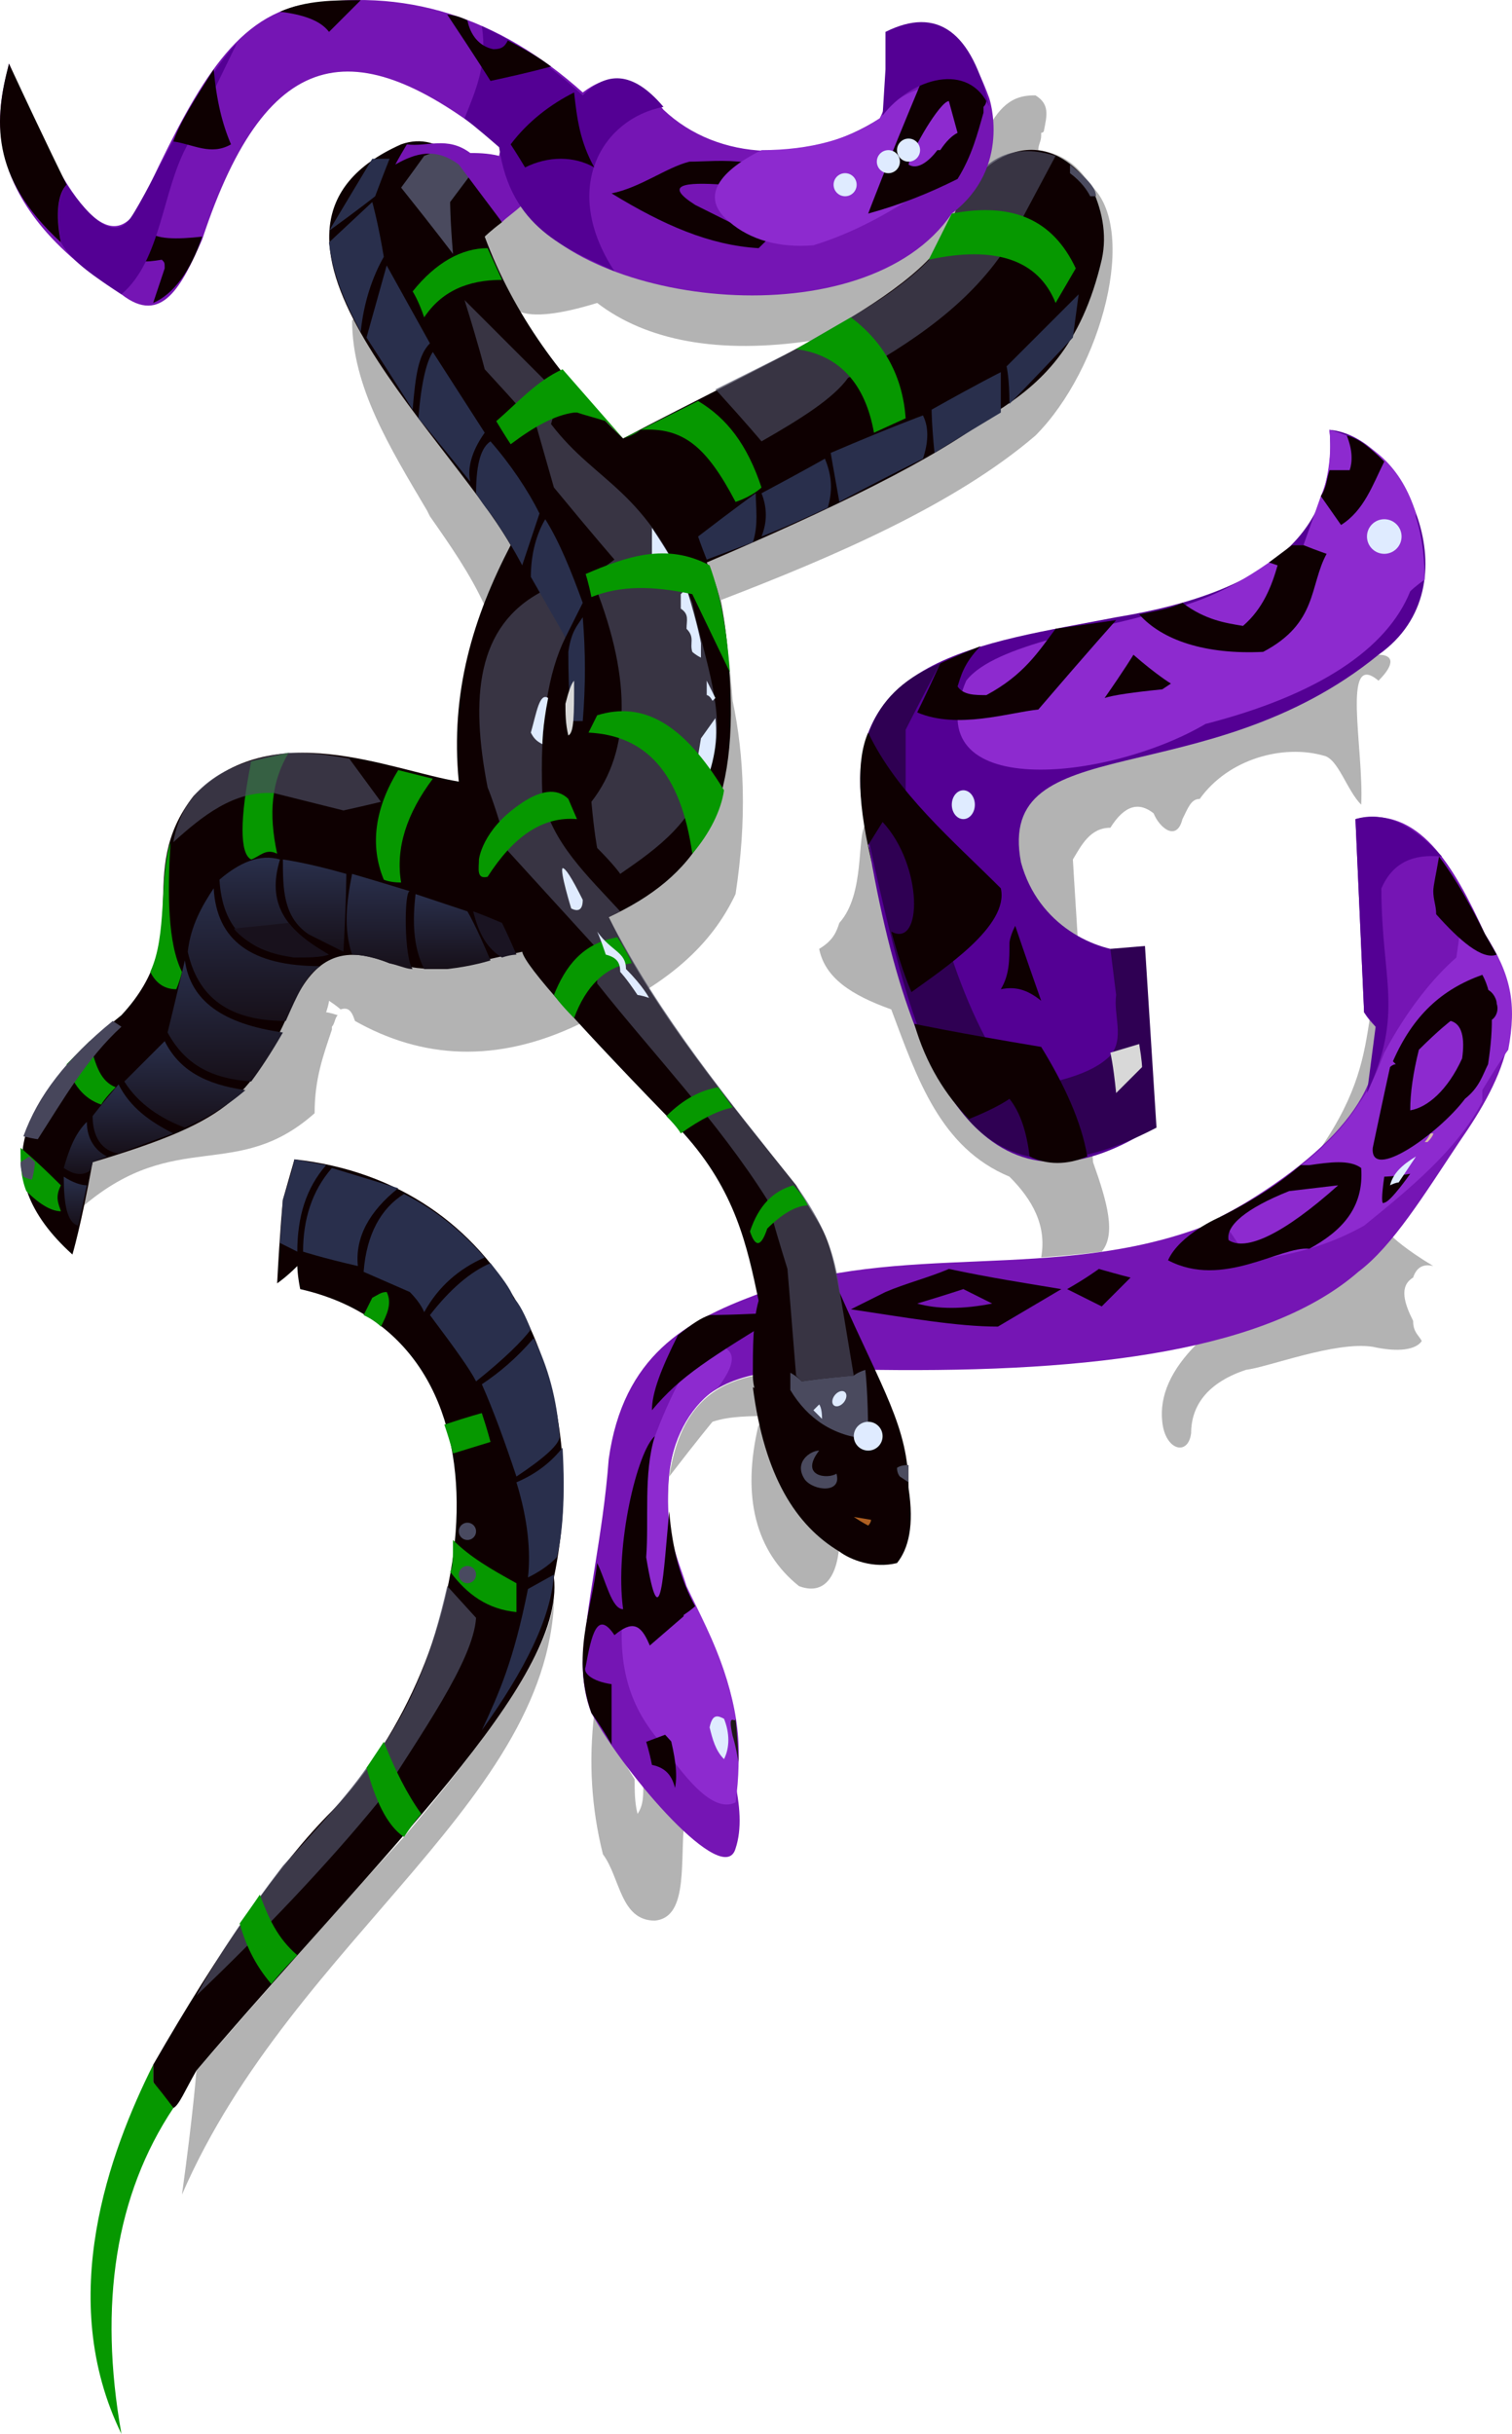 <?xml version="1.0" encoding="UTF-8" standalone="no"?>
<svg
   width="524.419"
   height="844.064"
   viewBox="0 0 524.419 844.064"
   version="1.1"
   id="svg212"
   sodipodi:docname="cb-layer-0194.svg"
   xmlns:inkscape="http://www.inkscape.org/namespaces/inkscape"
   xmlns:sodipodi="http://sodipodi.sourceforge.net/DTD/sodipodi-0.dtd"
   xmlns="http://www.w3.org/2000/svg"
   xmlns:svg="http://www.w3.org/2000/svg">
  <sodipodi:namedview
     id="namedview214"
     pagecolor="#ffffff"
     bordercolor="#666666"
     borderopacity="1.0"
     inkscape:pageshadow="2"
     inkscape:pageopacity="0.0"
     inkscape:pagecheckerboard="0" />
  <defs
     id="defs52">
    <linearGradient
       x1="155.074"
       y1="313.294"
       x2="155.074"
       y2="339.571"
       id="id-36545"
       gradientTransform="scale(1.011,0.989)"
       gradientUnits="userSpaceOnUse">
      <stop
         stop-color="#292F4B"
         offset="0%"
         id="stop2" />
      <stop
         stop-color="#171019"
         offset="100%"
         id="stop4" />
    </linearGradient>
    <linearGradient
       x1="157.944"
       y1="252.372"
       x2="157.944"
       y2="279.858"
       id="id-36546"
       gradientTransform="scale(0.833,1.201)"
       gradientUnits="userSpaceOnUse">
      <stop
         stop-color="#292F4B"
         offset="0%"
         id="stop7" />
      <stop
         stop-color="#171019"
         offset="100%"
         id="stop9" />
    </linearGradient>
    <linearGradient
       x1="131.459"
       y1="247.089"
       x2="131.459"
       y2="273.622"
       id="id-36547"
       gradientTransform="scale(0.829,1.206)"
       gradientUnits="userSpaceOnUse">
      <stop
         stop-color="#292F4B"
         offset="0%"
         id="stop12" />
      <stop
         stop-color="#171019"
         offset="100%"
         id="stop14" />
    </linearGradient>
    <linearGradient
       x1="94.739"
       y1="290.354"
       x2="94.739"
       y2="324.153"
       id="id-36548"
       gradientTransform="scale(0.976,1.024)"
       gradientUnits="userSpaceOnUse">
      <stop
         stop-color="#292F4B"
         offset="0%"
         id="stop17" />
      <stop
         stop-color="#171019"
         offset="100%"
         id="stop19" />
    </linearGradient>
    <linearGradient
       x1="88"
       y1="308"
       x2="88"
       y2="354"
       id="id-36549"
       gradientUnits="userSpaceOnUse">
      <stop
         stop-color="#292F4B"
         offset="0%"
         id="stop22" />
      <stop
         stop-color="#171019"
         offset="100%"
         id="stop24" />
    </linearGradient>
    <linearGradient
       x1="79.926"
       y1="324.975"
       x2="79.926"
       y2="365.963"
       id="id-36550"
       gradientTransform="scale(0.976,1.025)"
       gradientUnits="userSpaceOnUse">
      <stop
         stop-color="#292F4B"
         offset="0%"
         id="stop27" />
      <stop
         stop-color="#171019"
         offset="100%"
         id="stop29" />
    </linearGradient>
    <linearGradient
       x1="54.09"
       y1="427.141"
       x2="54.09"
       y2="462.637"
       id="id-36551"
       gradientTransform="scale(1.183,0.845)"
       gradientUnits="userSpaceOnUse">
      <stop
         stop-color="#292F4B"
         offset="0%"
         id="stop32" />
      <stop
         stop-color="#171019"
         offset="100%"
         id="stop34" />
    </linearGradient>
    <linearGradient
       x1="42.588"
       y1="406.126"
       x2="42.588"
       y2="432.049"
       id="id-36552"
       gradientTransform="scale(1.08,0.926)"
       gradientUnits="userSpaceOnUse">
      <stop
         stop-color="#292F4B"
         offset="0%"
         id="stop37" />
      <stop
         stop-color="#171019"
         offset="100%"
         id="stop39" />
    </linearGradient>
    <linearGradient
       x1="32.396"
       y1="354.221"
       x2="32.396"
       y2="370.693"
       id="id-36553"
       gradientTransform="scale(0.911,1.098)"
       gradientUnits="userSpaceOnUse">
      <stop
         stop-color="#292F4B"
         offset="0%"
         id="stop42" />
      <stop
         stop-color="#171019"
         offset="100%"
         id="stop44" />
    </linearGradient>
    <linearGradient
       x1="37.901"
       y1="279.886"
       x2="37.901"
       y2="291.548"
       id="id-36554"
       gradientTransform="scale(0.686,1.458)"
       gradientUnits="userSpaceOnUse">
      <stop
         stop-color="#292F4B"
         offset="0%"
         id="stop47" />
      <stop
         stop-color="#171019"
         offset="100%"
         id="stop49" />
    </linearGradient>
  </defs>
  <g
     transform="translate(0.119,0.064)"
     id="id-36555">
    <g
       transform="translate(31,402)"
       id="id-36556">
      <path
         d="m 32,359 c 4,-29 5,-43 5,-43 34,-39 58,-66 72,-81 43,-51 54,-73 52,-90 4,75 -90,124 -129,214 z"
         fill="#000000"
         fill-opacity="0.3"
         id="id-36557" />
      <path
         d="m 29,329 c -5,-6 -7,-9 -7,-9 0,-4 0,-6 0,-6 23,-40 44,-70 62,-88 51,-53 68,-163 -11,-181 -1,-5 -1,-8 -1,-8 -4,4 -7,6 -7,6 1,-19 2,-29 2,-29 L 71,0 c 73,8 104,78 90,145 4,36 -60,96 -124,171 -4,7 -6,12 -8,13 z"
         fill="#0e0001"
         id="id-36558" />
      <path
         d="M 29,329 C 9,359 3,397 11,442 -12,395 7,344 22,314 v 6 c 5,6 7,9 7,9 z"
         fill="#069800"
         id="id-36559" />
      <path
         d="m 136,198 c 6,-13 11,-24 16,-49 l 9,-5 c -1,15 -10,33 -25,54 z"
         fill="#292f4c"
         id="id-36560" />
      <path
         d="m 162,138 c -3,3 -6,5 -10,7 1,-9 0,-20 -4,-33 7,-3 12,-7 16,-12 1,17 0,30 -2,38 z"
         fill="#292f4c"
         id="id-36561" />
      <path
         d="m 163,96 c 0,3 -6,8 -15,14 -4,-12 -8,-23 -12,-32 6,-4 12,-9 18,-16 5,10 8,21 9,34 z"
         fill="#292f4c"
         id="id-36562" />
      <path
         d="m 118,54 c 9,12 14,19 16,23 10,-8 16,-14 19,-18 -2,-5 -4,-9 -6,-11 -1,-3 -4,-7 -8,-12 -7,3 -14,9 -21,18 z"
         fill="#292f4c"
         id="id-36563" />
      <path
         d="m 116,53 c 5,-9 12,-15 21,-19 -7,-8 -16,-16 -28,-22 -8,5 -13,14 -14,27 l 16,7 c 4,4 5,7 5,7 z"
         fill="#292f4c"
         id="id-36564" />
      <path
         d="M 93,37 C 80,34 74,32 74,32 74,21 77,11 84,3 l 23,7 C 97,18 92,27 93,37 Z"
         fill="#292f4c"
         id="id-36565" />
      <path
         d="M 72,32 66,29 67,14 C 70,5 71,0 71,0 L 82,2 C 75,10 72,20 72,32 Z"
         fill="#292f4c"
         id="id-36566" />
      <path
         d="m 37,290 c 23,-22 45,-45 63,-67 15,-24 33,-49 34,-64 l -10,-11 c -5,22 -12,43 -28,63 -7,10 -17,21 -29,34 -13,17 -23,32 -30,45 z"
         fill="#4a4a5e"
         opacity="0.777"
         id="id-36567" />
      <path
         d="m 95,54 c 2,-4 3,-6 3,-6 2,-1 3,-2 5,-2 2,4 0,8 -2,12 -2,-2 -4,-3 -6,-4 z"
         fill="#069800"
         id="id-36568" />
      <path
         d="m 123,92 c 9,-3 13,-4 13,-4 2,6 3,10 3,10 l -13,4 c -1,-4 -2,-7 -3,-10 z"
         fill="#069800"
         id="id-36569" />
      <path
         d="m 125,143 c 6,8 13,13 23,14 0,-7 0,-10 0,-10 -9,-5 -16,-9 -22,-15 0,6 0,10 -1,11 z"
         fill="#069800"
         id="id-36570" />
      <path
         d="m 115,227 c -5,-7 -9,-15 -13,-25 -4,6 -6,9 -6,9 3,11 7,20 13,24 4,-6 6,-8 6,-8 z"
         fill="#069800"
         id="id-36571" />
      <path
         d="m 63,286 c -6,-7 -9,-14 -11,-21 5,-7 7,-10 7,-10 3,8 6,15 13,21 -6,6 -9,10 -9,10 z"
         fill="#069800"
         id="id-36572" />
    </g>
    <g
       id="id-36573">
      <path
         d="m 344,42 c 5,-8 10,-9 15,-9 5,3 4,7 3,12 v 0 c 0,1 -1,1 -1,1 v 1 0 0 c 0,2 -1,3 -1,5 7,1 13,4 18,12 17,15 4,64 -19,87 -28,24 -70,42 -109,57 2,12 3,23 4,35 4,19 5,41 1,67 -8,17 -23,32 -54,45 -29,14 -55,12 -78,-1 -1,-3 -2,-5 -5,-4 0,0 -1,-1 -4,-3 v 0 0 c 0,0 0,1 -1,4 0,0 1,0 4,1 -1,1 -1,3 -2,4 v 1 c -3,9 -6,17 -6,29 -27,24 -48,5 -80,32 0,0 1,-5 3,-15 v 0 l 74,-75 77,-7 c 0,0 -5,-37 -15,-111 -5,-11 -12,-21 -19,-31 l -1,-2 c -13,-22 -26,-43 -26,-66 0,0 4,-2 10,-7 h 1 c 9,-6 22,-15 41,-27 0,0 2,-2 7,-6 40,38 139,46 163,-29 z m -137,63 c -13,4 -22,5 -27,3 7,13 20,28 36,44 v 0 l 66,-34 c -33,5 -58,0 -75,-13 z"
         fill="#000000"
         fill-opacity="0.3"
         id="id-36574" />
      <path
         d="m 237,634 c -1,14 1,31 -10,32 -12,0 -12,-15 -18,-23 -4,-16 -5,-32 -3,-49 9,15 14,23 14,23 0,4 0,8 1,12 2,-3 2,-6 2,-10 9,10 14,15 14,15 z"
         fill="#000000"
         fill-opacity="0.3"
         id="id-36575" />
      <path
         d="m 415,466 c -9,9 -13,18 -12,27 1,10 9,12 10,4 0,-8 4,-17 19,-22 8,-1 31,-10 44,-8 9,2 15,1 17,-2 -1,-2 -3,-3 -3,-7 -3,-6 -5,-12 0,-15 1,-3 3,-5 7,-4 -10,-6 -14,-10 -14,-10 -4,-49 -6,-73 -6,-73 -1,-2 -2,-3 -2,-3 -2,13 -4,26 -17,45 z"
         fill="#000000"
         fill-opacity="0.3"
         id="id-36576" />
      <path
         d="m 255,641 c -4,14 -38,-25 -50,-47 -2,-5 -3,-11 -3,-17 1,-21 7,-44 9,-71 5,-36 27,-48 51,-57 50,-19 104,-4 156,-24 41,-22 63,-45 59,-69 -3,-3 -4,-5 -4,-5 -2,-45 -3,-67 -3,-67 22,-5 34,16 45,40 17,27 7,49 -9,72 -12,18 -23,36 -35,45 -31,27 -91,35 -167,34 -32,0 -67,-5 -72,36 -5,52 32,103 23,130 z"
         fill="#7515b4"
         id="id-36577" />
      <path
         d="m 255,625 c -8,4 -18,-9 -27,-22 -10,-12 -14,-26 -12,-45 1,-37 11,-67 27,-92 10,0 15,3 6,15 -9,6 -15,16 -17,29 -2,22 3,30 6,40 8,17 22,40 17,75 z"
         fill="#8d2acf"
         id="id-36578" />
      <path
         d="m 234,620 c -1,-4 -3,-7 -8,-8 -1,-5 -2,-8 -2,-8 l 8,-3 c 2,8 3,14 2,19 z"
         fill="#0e0001"
         id="id-36579" />
      <path
         d="m 212,605 c 0,-14 0,-21 0,-21 -7,-1 -10,-4 -9,-6 2,-11 4,-20 10,-11 6,-5 9,-4 12,3 9,21 14,32 14,32 2,-5 4,-9 7,-10 -3,-11 -9,-19 -9,-32 3,-2 4,-3 4,-3 -5,-9 -8,-20 -9,-33 -2,21 -3,46 -8,16 1,-13 -1,-29 3,-42 -6,5 -14,38 -11,60 -4,0 -6,-10 -9,-16 -2,17 -9,32 -2,52 5,7 7,11 7,11 z"
         fill="#0e0001"
         id="id-36580" />
      <path
         d="m 256,612 c -11,2 -18,-2 -25,-10 -7,-7 -11,-16 -12,-26 l 22,-19 c 11,20 16,39 15,55 z"
         fill="#8d2acf"
         id="id-36581" />
      <path
         d="m 256,611 c -1,-6 -2,-9 -2,-9 -2,-9 1,-4 1,-6 1,10 1,15 1,15 z"
         fill="#1f1818"
         id="id-36582" />
      <path
         d="m 251,610 c -3,-3 -4,-7 -5,-11 1,-5 3,-4 5,-3 2,5 2,10 0,14 z"
         fill="#dfebff"
         id="id-36583" />
      <path
         d="m 226,489 c 10,-12 20,-18 46,-34 -17,1 -26,1 -26,1 -3,1 -6,3 -11,7 -6,12 -9,20 -9,26 z"
         fill="#0e0001"
         id="id-36584" />
      <path
         d="m 329,440 c 14,3 27,5 39,7 l -22,13 c -14,0 -31,-3 -51,-6 6,-3 10,-5 12,-6 7,-3 15,-5 22,-8 z m 5,7 c 0,0 -6,2 -16,5 7,2 16,2 26,0 v 0 z"
         fill="#0e0001"
         id="path82" />
      <path
         d="m 370,447 c 7,-4 11,-7 11,-7 7,2 11,3 11,3 -3,3 -6,6 -10,10 -8,-4 -12,-6 -12,-6 z"
         fill="#0e0001"
         id="id-36586" />
      <path
         d="m 423,422 c 7,10 10,15 10,15 19,-2 31,-7 40,-12 16,-13 32,-26 41,-43 0,-3 0,-4 0,-4 6,-10 9,-14 9,-14 3,-16 1,-26 -8,-40 -3,-4 -4,-9 -7,-13 -2,14 -3,21 -3,21 -8,7 -17,18 -25,33 -2,5 -4,11 -9,18 -9,14 -25,27 -48,39 z"
         fill="#8d2acf"
         id="id-36587" />
      <path
         d="m 470,284 c 10,-3 20,2 30,13 -10,-1 -17,2 -21,11 0,32 8,43 -5,71 l 3,-23 -4,-5 c -2,-45 -3,-67 -3,-67 z"
         fill="#540094"
         id="id-36588" />
      <path
         d="m 499,297 c -1,6 -2,10 -2,12 0,3 1,5 1,8 8,9 16,16 21,14 l -4,-7 c -5,-10 -10,-19 -16,-27 z"
         fill="#0e0001"
         id="id-36589" />
      <path
         d="m 454,404 c 7,-1 14,-2 18,1 1,14 -7,22 -18,28 -10,-1 -30,14 -49,4 4,-9 18,-15 18,-15 12,-6 21,-12 28,-18 1,0 1,0 2,0 z m 10,7 -17,2 c -15,6 -22,12 -21,17 6,4 19,-2 38,-19 z"
         fill="#0e0001"
         id="path88" />
      <path
         d="m 489,407 c -6,1 -9,1 -9,1 -1,7 -1,10 0,9 2,0 9,-10 9,-10 z"
         fill="#0e0001"
         id="id-36591" />
      <path
         d="m 482,411 c 2,-1 3,-1 3,-1 l 6,-9 c -5,3 -8,6 -9,10 z"
         fill="#dfeeff"
         id="id-36592" />
      <path
         d="m 494,396 c 1,0 1,0 1,0 2,-2 2,-3 2,-3 h -1 c -1,2 -2,3 -2,3 z"
         fill="#d8bcab"
         id="id-36593" />
      <path
         d="m 514,338 c 4,7 4,18 2,31 -2,4 -3,8 -8,12 -9,12 -33,29 -32,17 4,-19 6,-28 6,-28 1,-1 2,-1 2,-1 -1,-1 -1,-1 -1,-1 7,-16 17,-25 31,-30 z m -11,16 c 0,0 -4,3 -11,10 -2,8 -3,15 -3,21 6,-1 13,-7 18,-18 1,-7 0,-12 -4,-13 z"
         fill="#0e0001"
         id="path93" />
      <path
         d="m 502,385 c 2,-1 3,-2 3,-3 1,-1 1,-2 0,-4 -3,2 -4,4 -3,7 z"
         fill="#0e0001"
         id="id-36595" />
      <path
         d="m 513,362 c -2,0 -4,1 -5,4 -1,1 0,4 1,4 2,1 3,0 5,-2 0,-2 0,-5 -1,-6 z"
         fill="#0e0001"
         id="id-36596" />
      <path
         d="m 515,343 c -2,0 -3,4 -3,6 0,3 2,6 4,5 2,0 4,-3 3,-6 0,-2 -2,-5 -4,-5 z"
         fill="#0e0001"
         id="id-36597" />
      <ellipse
         cx="334"
         cy="258"
         stroke="#979797"
         id="id-36598"
         rx="5"
         ry="7" />
      <path
         d="m 300,286 c -3,4 0,24 -9,34 -1,3 -2,6 -7,9 2,10 11,16 25,21 9,24 17,48 41,58 8,8 13,17 11,28 14,-1 21,-2 21,-2 5,-6 2,-17 -3,-31 -5,-70 -7,-105 -7,-105 3,-5 6,-11 13,-11 5,-8 10,-9 15,-5 2,5 8,10 10,2 2,-4 3,-7 6,-7 10,-14 29,-19 43,-15 5,1 8,12 13,17 1,-19 -7,-54 6,-43 6,-6 5,-9 0,-9 -119,39 -178,59 -178,59 z"
         fill="#000000"
         fill-opacity="0.3"
         id="id-36599" />
      <path
         d="m 398,392 -5,-62 c -13,0 -33,-9 -39,-31 -9,-47 64,-23 124,-72 34,-24 8,-76 -17,-78 3,34 -19,56 -74,65 -46,9 -99,14 -87,72 16,102 48,137 98,106 z"
         fill="#540094"
         id="id-36600" />
      <path
         d="m 353,378 c 13,-3 25,-5 32,-12 5,-6 1,-14 2,-21 l -2,-16 12,-1 4,63 c -69,36 -83,-23 -101,-105 -5,-28 3,-47 26,-56 -8,15 -12,23 -12,23 v 21 c 10,36 16,73 39,104 z"
         fill="#2f0053"
         id="id-36601" />
      <path
         d="m 396,370 c -6,6 -9,9 -9,9 -1,-10 -2,-14 -2,-14 l 10,-3 c 1,6 1,8 1,8 z"
         fill="#d8d8d8"
         id="id-36602" />
      <path
         d="m 377,401 c -2,-12 -8,-25 -16,-38 -30,-5 -44,-8 -44,-8 4,14 11,25 19,33 10,-4 14,-7 14,-7 4,5 6,12 7,20 6,3 13,3 20,0 z"
         fill="#0e0001"
         id="id-36603" />
      <path
         d="m 301,254 c 10,21 29,37 46,54 3,13 -20,28 -31,36 -3,-7 -5,-14 -7,-21 v 0 c 11,6 11,-23 -3,-38 l -5,8 c 1,3 1,6 2,9 -6,-23 -6,-39 -2,-48 z"
         fill="#0e0001"
         id="path104" />
      <path
         d="m 494,201 c -3,2 -5,4 -5,4 -8,20 -32,36 -71,46 -34,20 -101,27 -83,-15 10,-13 48,-18 67,-24 16,-3 31,-11 46,-23 3,0 4,0 4,0 l 4,-11 c 4,-9 6,-19 5,-29 22,8 33,25 33,52 z"
         fill="#8d2acf"
         id="id-36605" />
      <path
         d="m 491,178 c -2,19 -17,36 -45,49 -28,23 -52,33 -65,12 l 21,-20 c 19,-7 37,-16 50,-30 l 6,-17 c 3,-7 4,-15 3,-23 15,4 25,13 30,29 z"
         fill="#8d2acf"
         id="id-36606" />
      <path
         d="m 326,230 c -5,11 -8,17 -8,17 14,6 32,0 42,-1 18,-21 27,-31 27,-31 -14,2 -21,3 -21,3 -6,8 -11,16 -24,23 -4,0 -8,0 -10,-3 1,-3 2,-8 8,-14 -10,4 -14,6 -14,6 z"
         fill="#0e0001"
         id="id-36607" />
      <path
         d="m 383,242 c 7,-10 10,-15 10,-15 8,7 13,10 13,10 l -3,2 c -10,1 -17,2 -20,3 z"
         fill="#0e0001"
         id="id-36608" />
      <path
         d="m 395,213 c 5,-1 11,-2 15,-4 8,6 15,7 21,8 7,-6 10,-14 12,-21 l -3,-1 8,-6 c 3,0 4,0 4,0 5,2 8,3 8,3 -6,11 -3,24 -22,34 -20,1 -35,-4 -43,-13 z"
         fill="#0e0001"
         id="id-36609" />
      <path
         d="m 461,163 c 2,0 4,0 7,0 1,-3 1,-7 -1,-12 4,1 8,4 13,9 -4,8 -7,17 -15,22 l -7,-10 c 2,-3 2,-6 3,-9 z"
         fill="#0e0001"
         id="id-36610" />
      <circle
         cx="480"
         cy="186"
         r="6"
         fill="#dfebff"
         id="circle112" />
      <path
         d="m 232,512 c 10,-13 15,-19 15,-19 6,-2 13,-2 22,-2 l 21,-16 c -25,1 -52,-2 -58,37 z"
         fill="#000000"
         fill-opacity="0.3"
         id="id-36612" />
      <path
         d="m 291,536 c -1,12 -6,17 -14,14 -15,-12 -20,-31 -14,-56 z"
         fill="#000000"
         fill-opacity="0.3"
         id="id-36613" />
      <path
         d="m 315,516 c 2,13 0,21 -4,26 -8,2 -16,-1 -20,-4 -15,-9 -26,-26 -30,-57 36,23 54,35 54,35 z"
         fill="#0e0001"
         id="id-36614" />
      <path
         d="m 315,516 c -2,13 -7,20 -14,21 -12,0 -25,-34 -33,-37 -2,-7 -7,-16 -7,-23 0,-10 0,-19 2,-26 -4,-19 -8,-38 -26,-58 -36,-37 -55,-58 -56,-63 -31,7 -30,7 -46,4 -17,-7 -26,-1 -33,13 -15,33 -20,41 -70,56 -4,22 -7,32 -7,32 -31,-28 -18,-55 17,-83 26,-28 4,-49 25,-76 27,-28 68,-9 92,-5 -3,-31 5,-57 18,-82 C 154,149 74,79 139,50 c 14,-5 25,8 35,27 -4,3 -6,5 -6,5 10,27 27,50 48,70 49,-26 112,-53 115,-78 5,-16 28,-35 47,-10 4,8 6,17 4,26 -7,30 -21,43 -37,53 -20,16 -58,34 -100,52 6,12 7,26 8,40 3,48 -12,69 -42,83 16,33 41,63 65,93 9,16 11,14 15,37 15,34 24,47 24,68 z"
         fill="#0e0001"
         id="id-36615" />
      <path
         d="m 301,529 c 1,-1 1,-2 1,-2 l -6,-1 c 3,2 5,3 5,3 z"
         fill="#ae5f21"
         id="id-36616" />
      <path
         d="m 290,511 c -3,2 -13,1 -6,-8 -3,0 -9,4 -5,10 3,4 13,5 11,-2 z"
         fill="#4a4a5e"
         id="id-36617" />
      <path
         d="m 315,508 c -3,0 -4,1 -4,1 0,2 1,3 1,3 l 3,2 c 0,-4 0,-6 0,-6 z"
         fill="#4b4c5f"
         id="id-36618" />
      <path
         d="m 301,499 c 0,-16 -1,-24 -1,-24 -3,1 -4,2 -4,2 -12,1 -18,2 -18,2 -2,-2 -4,-3 -4,-3 v 6 c 6,10 15,16 27,17 z"
         fill="#4a4a5e"
         id="id-36619" />
      <circle
         cx="301"
         cy="498"
         r="5"
         fill="#dfebff"
         id="circle122" />
      <path
         d="m 296,477 c -12,1 -18,2 -18,2 -1,-1 -2,-2 -2,-2 -2,-25 -3,-37 -3,-37 -5,-16 -7,-24 -7,-24 -17,-27 -40,-51 -59,-75 0,-8 0,-12 0,-12 -21,-23 -31,-34 -31,-34 -4,-15 -7,-22 -7,-22 -6,-31 -4,-56 19,-68 l 8,16 c -6,12 -9,30 -8,55 3,16 16,28 27,40 l -4,2 c 18,35 42,64 65,93 7,10 13,20 15,36 z"
         fill="#4a4a5e"
         opacity="0.711"
         id="path124" />
      <path
         d="m 192,345 c 4,-10 10,-18 22,-20 4,6 5,9 5,9 -9,1 -16,8 -20,19 -5,-5 -7,-8 -7,-8 z"
         fill="#069800"
         id="id-36622" />
      <path
         d="m 231,387 c 4,4 5,6 5,6 7,-5 13,-8 18,-9 l -5,-7 c -6,1 -12,4 -18,10 z"
         fill="#069800"
         id="id-36623" />
      <path
         d="m 260,427 c 3,-9 8,-14 15,-16 4,4 5,7 5,7 -4,0 -9,3 -14,8 -2,6 -4,7 -6,1 z"
         fill="#069800"
         id="id-36624" />
      <path
         d="m 225,346 c -3,-1 -4,-1 -4,-1 -4,-6 -6,-8 -6,-8 0,-3 -1,-5 -5,-6 -2,-6 -3,-8 -3,-8 5,7 10,7 10,13 6,6 8,10 8,10 z"
         fill="#dfebff"
         id="id-36625" />
      <path
         d="m 284,487 c -1,1 -2,2 -2,2 l 3,3 c 0,-4 -1,-5 -1,-5 z"
         fill="#dfebff"
         id="id-36626" />
      <ellipse
         transform="rotate(-51,291,485)"
         cx="291"
         cy="485"
         fill="#dfebff"
         id="ellipse131"
         rx="3"
         ry="2" />
      <path
         d="m 361,347 c -6,-17 -9,-26 -9,-26 -2,4 -2,6 -2,6 0,6 0,11 -3,16 5,-1 9,0 14,4 z"
         fill="#0e0001"
         id="id-36628" />
      <path
         d="m 198,315 c 2,1 4,1 4,-3 -4,-8 -6,-11 -7,-11 -1,1 3,14 3,14 z"
         fill="#dfebff"
         id="id-36629" />
      <path
         d="m 205,278 c 1,11 2,16 2,16 6,6 8,9 8,9 13,-9 26,-18 31,-37 7,-16 -2,-38 -6,-57 -16,-40 -33,-41 -49,-62 2,-7 3,-10 3,-10 -22,-22 -33,-33 -33,-33 5,16 7,24 7,24 12,13 18,20 18,20 4,14 6,21 6,21 14,17 21,25 21,25 l -8,6 c 14,34 14,60 0,78 z"
         fill="#4a4a5e"
         opacity="0.711"
         id="id-36630" />
      <path
         d="m 179,331 c -3,-7 -5,-11 -5,-11 -7,-3 -10,-4 -10,-4 2,8 5,13 10,16 3,-1 5,-1 5,-1 z"
         fill="#1a1422"
         id="id-36631" />
      <path
         d="m 170,333 c -5,-12 -8,-17 -8,-17 -12,-4 -18,-6 -18,-6 -1,9 -1,18 3,26 4,0 7,0 8,0 9,-1 15,-3 15,-3 z"
         fill="url(#id-36545)"
         id="id-36632"
         style="fill:url(#id-36545)" />
      <path
         d="m 143,336 c -3,-4 -3,-27 -1,-27 -13,-4 -20,-6 -20,-6 -2,10 -3,19 0,28 3,0 8,1 13,3 4,1 6,2 8,2 z"
         fill="url(#id-36546)"
         id="id-36633"
         style="fill:url(#id-36546)" />
      <path
         d="m 119,330 c 1,-18 1,-27 1,-27 -14,-4 -22,-5 -22,-5 0,10 0,20 9,26 8,4 12,6 12,6 z"
         fill="url(#id-36547)"
         id="id-36634"
         style="fill:url(#id-36547)" />
      <path
         d="m 109,328 c -12,-8 -16,-17 -12,-30 -7,-2 -14,1 -21,7 1,17 10,25 26,27 l 4,-4 c 2,0 3,0 3,0 z"
         fill="url(#id-36548)"
         id="id-36635"
         style="fill:url(#id-36548)" />
      <path
         d="m 81,322 19,-2 c 4,5 9,8 14,11 -3,1 -7,1 -12,1 -10,-2 -17,-5 -21,-10 z"
         fill="#18111c"
         id="id-36636" />
      <path
         d="m 74,308 c -4,6 -8,13 -9,22 4,18 17,24 34,24 4,-9 7,-16 12,-19 -24,0 -36,-9 -37,-27 z"
         fill="url(#id-36549)"
         id="id-36637"
         style="fill:url(#id-36549)" />
      <path
         d="m 64,333 c -4,17 -6,25 -6,25 6,11 15,16 29,17 3,-4 7,-10 11,-17 -21,-3 -32,-11 -34,-25 z"
         fill="url(#id-36550)"
         id="id-36638"
         style="fill:url(#id-36550)" />
      <path
         d="m 57,361 c -9,9 -14,14 -14,14 5,8 13,13 21,16 7,-3 14,-7 21,-13 -14,-2 -23,-7 -28,-17 z"
         fill="url(#id-36551)"
         id="id-36639"
         style="fill:url(#id-36551)" />
      <path
         d="m 60,393 c -8,-4 -15,-9 -19,-17 -6,7 -9,11 -9,11 0,7 3,12 9,13 13,-5 19,-7 19,-7 z"
         fill="url(#id-36552)"
         id="id-36640"
         style="fill:url(#id-36552)" />
      <path
         d="m 30,389 c -4,4 -6,9 -8,16 3,2 6,3 9,1 1,-2 1,-3 1,-3 l 5,-2 c -4,-2 -7,-6 -7,-12 z"
         fill="url(#id-36553)"
         id="id-36641"
         style="fill:url(#id-36553)" />
      <path
         d="m 30,411 c -2,0 -5,-1 -8,-3 0,9 1,16 5,17 2,-9 3,-14 3,-14 z"
         fill="url(#id-36554)"
         id="id-36642"
         style="fill:url(#id-36554)" />
      <path
         d="m 21,420 c -1,-3 -2,-5 0,-9 -9,-9 -14,-13 -14,-13 0,5 0,10 2,15 5,5 9,7 12,7 z"
         fill="#069800"
         id="id-36643" />
      <path
         d="m 8,408 c 2,1 3,1 3,1 1,-4 1,-6 1,-6 -1,-1 -2,-2 -2,-2 l -3,2 c 0,3 1,5 1,5 z"
         fill="#4a4a5e"
         id="id-36644" />
      <path
         d="m 40,377 c -4,4 -5,6 -5,6 -6,-2 -10,-7 -12,-14 l 8,-8 c 2,9 4,14 9,16 z"
         fill="#069800"
         id="id-36645" />
      <path
         d="m 8,394 c 4,1 5,1 5,1 9,-14 17,-28 29,-39 l -3,-2 C 23,367 13,380 8,394 Z"
         fill="#47465b"
         id="id-36646" />
      <path
         d="m 61,343 c -4,0 -7,-2 -9,-6 6,-13 3,-32 7,-45 -1,18 -1,35 4,45 -1,4 -2,6 -2,6 z"
         fill="#069800"
         id="id-36647" />
      <path
         d="m 87,298 c 3,-1 5,-4 9,-2 -3,-14 -2,-25 4,-35 l -13,3 c -4,20 -4,32 0,34 z"
         fill="#069800"
         id="id-36648" />
      <path
         d="m 60,292 c 10,-9 21,-18 35,-17 16,4 24,6 24,6 9,-2 13,-3 13,-3 l -11,-15 c -6,-1 -11,-2 -21,-2 -23,3 -37,13 -40,31 z"
         fill="#4a4a5e"
         opacity="0.711"
         id="id-36649" />
      <path
         d="m 139,306 c -4,0 -6,-1 -6,-1 -5,-12 -3,-25 5,-38 l 12,3 c -9,12 -13,24 -11,36 z"
         fill="#069800"
         id="id-36650" />
      <path
         d="m 166,298 c 0,3 -1,7 3,6 9,-14 19,-21 31,-20 l -3,-7 c -4,-4 -10,-3 -17,2 -13,9 -14,19 -14,19 z"
         fill="#069800"
         id="id-36651" />
      <path
         d="m 198,250 c 3,0 4,0 4,0 1,-12 1,-24 0,-36 -2,3 -4,5 -5,12 0,16 1,24 1,24 z"
         fill="#292f4c"
         id="id-36652" />
      <path
         d="m 188,258 c -2,-1 -3,-2 -4,-4 2,-7 3,-14 6,-12 -2,10 -2,16 -2,16 z"
         fill="#dfebff"
         id="id-36653" />
      <path
         d="m 243,275 c -2,-1 -3,-1 -3,-1 2,-12 3,-18 3,-18 l 5,-7 c 1,9 -1,18 -5,26 z"
         fill="#dfebff"
         id="id-36654" />
      <path
         d="m 248,242 c -1,1 -1,1 -1,1 -1,-2 -2,-2 -2,-2 v -5 c 2,4 3,6 3,6 z"
         fill="#dfebff"
         id="id-36655" />
      <path
         d="m 243,223 c 0,4 0,5 0,5 -2,-1 -3,-2 -3,-2 -1,-3 1,-5 -2,-8 0,-3 1,-5 -2,-7 0,-4 0,-5 0,-5 l 2,-2 c 4,13 5,19 5,19 z"
         fill="#dfebff"
         id="id-36656" />
      <path
         d="m 234,196 c -3,4 -6,4 -8,-1 0,-6 0,-9 0,-9 v -3 c 6,9 8,13 8,13 z"
         fill="#dfebff"
         id="id-36657" />
      <path
         d="m 196,221 c 4,-8 6,-12 6,-12 -4,-11 -8,-21 -13,-29 -3,5 -5,12 -5,20 8,14 12,21 12,21 z"
         fill="#292f4c"
         id="id-36658" />
      <path
         d="m 181,196 c 4,-12 6,-18 6,-18 -4,-8 -10,-17 -17,-25 -3,2 -5,7 -5,18 3,5 6,8 7,10 6,9 9,15 9,15 z"
         fill="#292f4c"
         id="id-36659" />
      <path
         d="m 163,167 c -12,-15 -18,-22 -18,-22 1,-13 3,-20 5,-23 l 18,28 c -5,7 -6,13 -5,17 z"
         fill="#292f4c"
         id="id-36660" />
      <path
         d="m 143,142 c 1,-12 2,-19 6,-23 -10,-18 -15,-27 -15,-27 l -7,25 c 11,17 16,25 16,25 z"
         fill="#292f4c"
         id="id-36661" />
      <path
         d="m 197,255 c -1,-4 -1,-8 -1,-11 1,-4 2,-7 3,-8 0,12 0,18 -2,19 z"
         fill="#d8d8d8"
         id="id-36662" />
      <path
         d="m 125,115 c 1,-10 4,-19 8,-26 -2,-12 -4,-19 -4,-19 l -15,14 c 1,10 5,20 11,31 z"
         fill="#292f4c"
         id="id-36663" />
      <path
         d="m 114,80 c 11,-8 16,-12 16,-12 3,-8 5,-13 5,-13 h -6"
         fill="#292f4c"
         id="id-36664" />
      <path
         d="m 147,110 c -2,-6 -4,-9 -4,-9 8,-10 17,-15 26,-15 l 5,11 c -12,0 -21,4 -27,13 z"
         fill="#069800"
         id="id-36665" />
      <path
         d="m 207,248 c -2,4 -3,6 -3,6 20,1 32,14 36,42 6,-7 10,-15 11,-22 -14,-23 -28,-31 -44,-26 z"
         fill="#069800"
         id="id-36666" />
      <path
         d="m 205,207 c -1,-5 -2,-8 -2,-8 14,-6 28,-11 43,-3 4,11 6,23 7,37 l -13,-27 c -14,-3 -25,-3 -35,1 z"
         fill="#069800"
         id="id-36667" />
      <path
         d="m 147,54 c -5,7 -8,11 -8,11 12,15 18,23 18,23 -1,-12 -1,-18 -1,-18 l 9,-12 c -4,-4 -8,-7 -10,-7 -3,1 -8,3 -8,3 z"
         fill="#4a4a5e"
         id="id-36668" />
      <path
         d="m 248,135 c 1,1 1,1 1,1 10,11 15,17 15,17 14,-8 25,-15 30,-22 22,-12 43,-26 56,-47 l 16,-30 c -13,-4 -26,-2 -35,20 -2,13 -17,25 -36,36 l -19,11"
         fill="#4a4a5e"
         opacity="0.711"
         id="id-36669" />
      <path
         d="m 195,128 c -9,4 -16,12 -23,18 3,5 5,8 5,8 8,-6 15,-10 22,-11 0,0 1,0 1,0 3,1 7,2 10,3 1,1 3,3 6,6 3,-1 5,-2 6,-3 15,-1 23,6 33,25 6,-2 9,-5 9,-5 -5,-15 -12,-24 -22,-30 l -26,13 z"
         fill="#069800"
         id="path175" />
      <path
         d="m 242,186 c 13,-10 20,-15 20,-15 0,5 1,11 -1,17 l -16,6 c -2,-5 -3,-8 -3,-8 z"
         fill="#292f4c"
         id="id-36671" />
      <path
         d="m 264,186 c 2,-5 2,-10 0,-15 15,-8 22,-12 22,-12 2,5 3,10 1,17 -15,7 -23,10 -23,10 z"
         fill="#292f4c"
         id="id-36672" />
      <path
         d="m 291,174 c -2,-11 -3,-17 -3,-17 21,-9 32,-13 32,-13 2,4 2,9 0,15 -20,10 -29,15 -29,15 z"
         fill="#292f4c"
         id="id-36673" />
      <path
         d="m 324,157 c -1,-10 -1,-15 -1,-15 16,-9 24,-13 24,-13 v 14 c -15,9 -23,14 -23,14 z"
         fill="#292f4c"
         id="id-36674" />
      <path
         d="m 350,140 c 0,-9 -1,-13 -1,-13 17,-17 25,-25 25,-25 l -2,15 c -15,16 -22,23 -22,23 z"
         fill="#292f4c"
         id="id-36675" />
      <path
         d="m 276,121 c 12,-7 19,-11 19,-11 12,9 18,21 19,35 l -11,5 c -3,-17 -12,-27 -27,-29 z"
         fill="#069800"
         id="id-36676" />
      <path
         d="m 181,71 c 21,35 119,47 149,3 21,-16 13,-40 13,-40 -8,-22 -18,-30 -32,-23 1,9 2,13 2,13 -4,7 -6,13 -8,17 C 280,57 249,56 230,38 219,24 210,26 202,32 173,6 140,-5 103,2 79,8 66,34 49,70 36,96 17,56 3,22 1,32 -13,67 42,102 56,113 63,99 70,83 93,13 125,11 174,51 c -1,2 -1,3 -1,3 -4,-1 -8,-1 -10,-1 -8,-6 -15,-2 -22,-3 -3,5 -4,7 -4,7 7,-4 14,-6 22,0 l 15,20 c 2,-2 5,-4 7,-6 z"
         fill="#7515b4"
         id="id-36677" />
      <path
         d="m 161,41 c 4,-10 8,-19 6,-32 13,6 24,14 35,24 8,-8 17,-9 28,4 -21,4 -36,28 -17,57 C 196,86 177,79 173,51 165,44 161,41 161,41 Z"
         fill="#540094"
         id="id-36678" />
      <path
         d="M 23,64 C 20,67 19,74 21,84 -4,61 -2,41 3,22 16,50 23,64 23,64 Z"
         fill="#0e0001"
         id="id-36679" />
      <path
         d="m 44,77 c -1,5 -1,8 0,11 3,3 6,3 12,2 1,1 1,1 1,3 -1,3 -3,9 -4,12 7,-3 13,-11 17,-23 -9,1 -16,1 -19,-2 l 3,-19 c -3,8 -7,14 -10,16 z"
         fill="#0e0001"
         id="id-36680" />
      <path
         d="m 23,64 c -4,5 -3,13 -2,20 4,7 12,12 21,18 C 56,90 56,66 65,50 L 82,15 C 68,29 49,72 44,77 39,82 32,77 23,64 Z"
         fill="#540094"
         id="id-36681" />
      <path
         d="m 60,49 c 7,1 13,5 20,1 C 77,43 75,35 74,24 67,35 62,43 60,49 Z"
         fill="#0e0001"
         id="id-36682" />
      <path
         d="m 114,11 c 7,-7 11,-11 11,-11 -9,0 -19,0 -28,4 8,1 14,3 17,7 z"
         fill="#0e0001"
         id="id-36683" />
      <path
         d="m 155,5 c 10,15 15,23 15,23 14,-3 21,-5 21,-5 -4,-3 -9,-6 -15,-9 -1,2 -2,3 -5,3 -5,-1 -8,-5 -9,-10 -4,-2 -7,-2 -7,-2 z"
         fill="#0e0001"
         id="id-36684" />
      <path
         d="m 182,58 c -3,-5 -5,-8 -5,-8 6,-8 14,-14 22,-18 1,9 2,17 7,26 -7,-4 -16,-4 -24,0 z"
         fill="#0e0001"
         id="id-36685" />
      <path
         d="m 277,67 c 3,3 5,4 5,4 -1,0 -1,0 -2,1 h -1 c -4,3 -9,7 -16,14 -17,-1 -33,-8 -51,-19 10,-2 19,-9 27,-11 10,0 29,-3 38,11 z m -36,4 c 8,4 12,6 12,6 7,-5 11,-8 11,-8 -8,-3 -13,-5 -13,-5 -14,-1 -21,0 -10,7 z"
         fill="#0e0001"
         id="path192" />
      <path
         d="m 264,52 c -16,8 -21,17 -11,25 7,6 17,9 29,8 13,-4 24,-10 35,-17 10,-15 15,-22 15,-22 l -5,-18 c -7,3 -15,3 -22,13 -10,7 -24,11 -41,11 z"
         fill="#8d2acf"
         id="id-36687" />
      <path
         d="m 267,56 c 13,2 23,-6 33,-11 11,-1 16,7 20,17 -17,14 -34,23 -53,19 0,-17 0,-25 0,-25 z"
         fill="#8d2acf"
         id="id-36688" />
      <path
         d="m 320,27 c 13,-4 20,-2 22,7 0,1 0,2 -1,3 v 2 c -2,7 -4,15 -9,23 -10,5 -20,9 -31,12 0,0 6,-16 19,-47 z m 9,8 c -3,0 -13,17 -14,22 3,2 7,-1 10,-5 h 1 c 2,-3 4,-5 6,-6 v 0 z"
         fill="#0e0001"
         id="path196" />
      <path
         d="m 343,37 c -7,-16 -27,-10 -37,3 l 1,-16 V 11 c 18,-9 30,0 36,26 z"
         fill="#540094"
         id="id-36690" />
      <path
         d="m 322,90 c 23,-5 38,0 44,15 l 7,-12 C 365,76 351,70 330,74"
         fill="#069800"
         id="id-36691" />
      <path
         d="m 380,68 c -2,0 -2,0 -2,0 -1,-2 -3,-5 -7,-8 v -3 c 6,5 9,8 9,11 z"
         fill="#4b4b5f"
         id="id-36692" />
    </g>
    <circle
       cx="293"
       cy="64"
       r="4"
       fill="#dfebff"
       id="circle202" />
    <circle
       cx="308"
       cy="56"
       r="4"
       fill="#dfebff"
       id="id-36694" />
    <circle
       cx="315"
       cy="52"
       r="4"
       fill="#dfebff"
       id="id-36695" />
    <ellipse
       cx="334"
       cy="279"
       fill="#dfebff"
       id="ellipse206"
       rx="4"
       ry="5" />
    <circle
       cx="162"
       cy="546"
       r="3"
       fill="#494a60"
       id="circle208" />
    <circle
       cx="162"
       cy="531"
       r="3"
       fill="#494a60"
       id="id-36698" />
  </g>
</svg>
